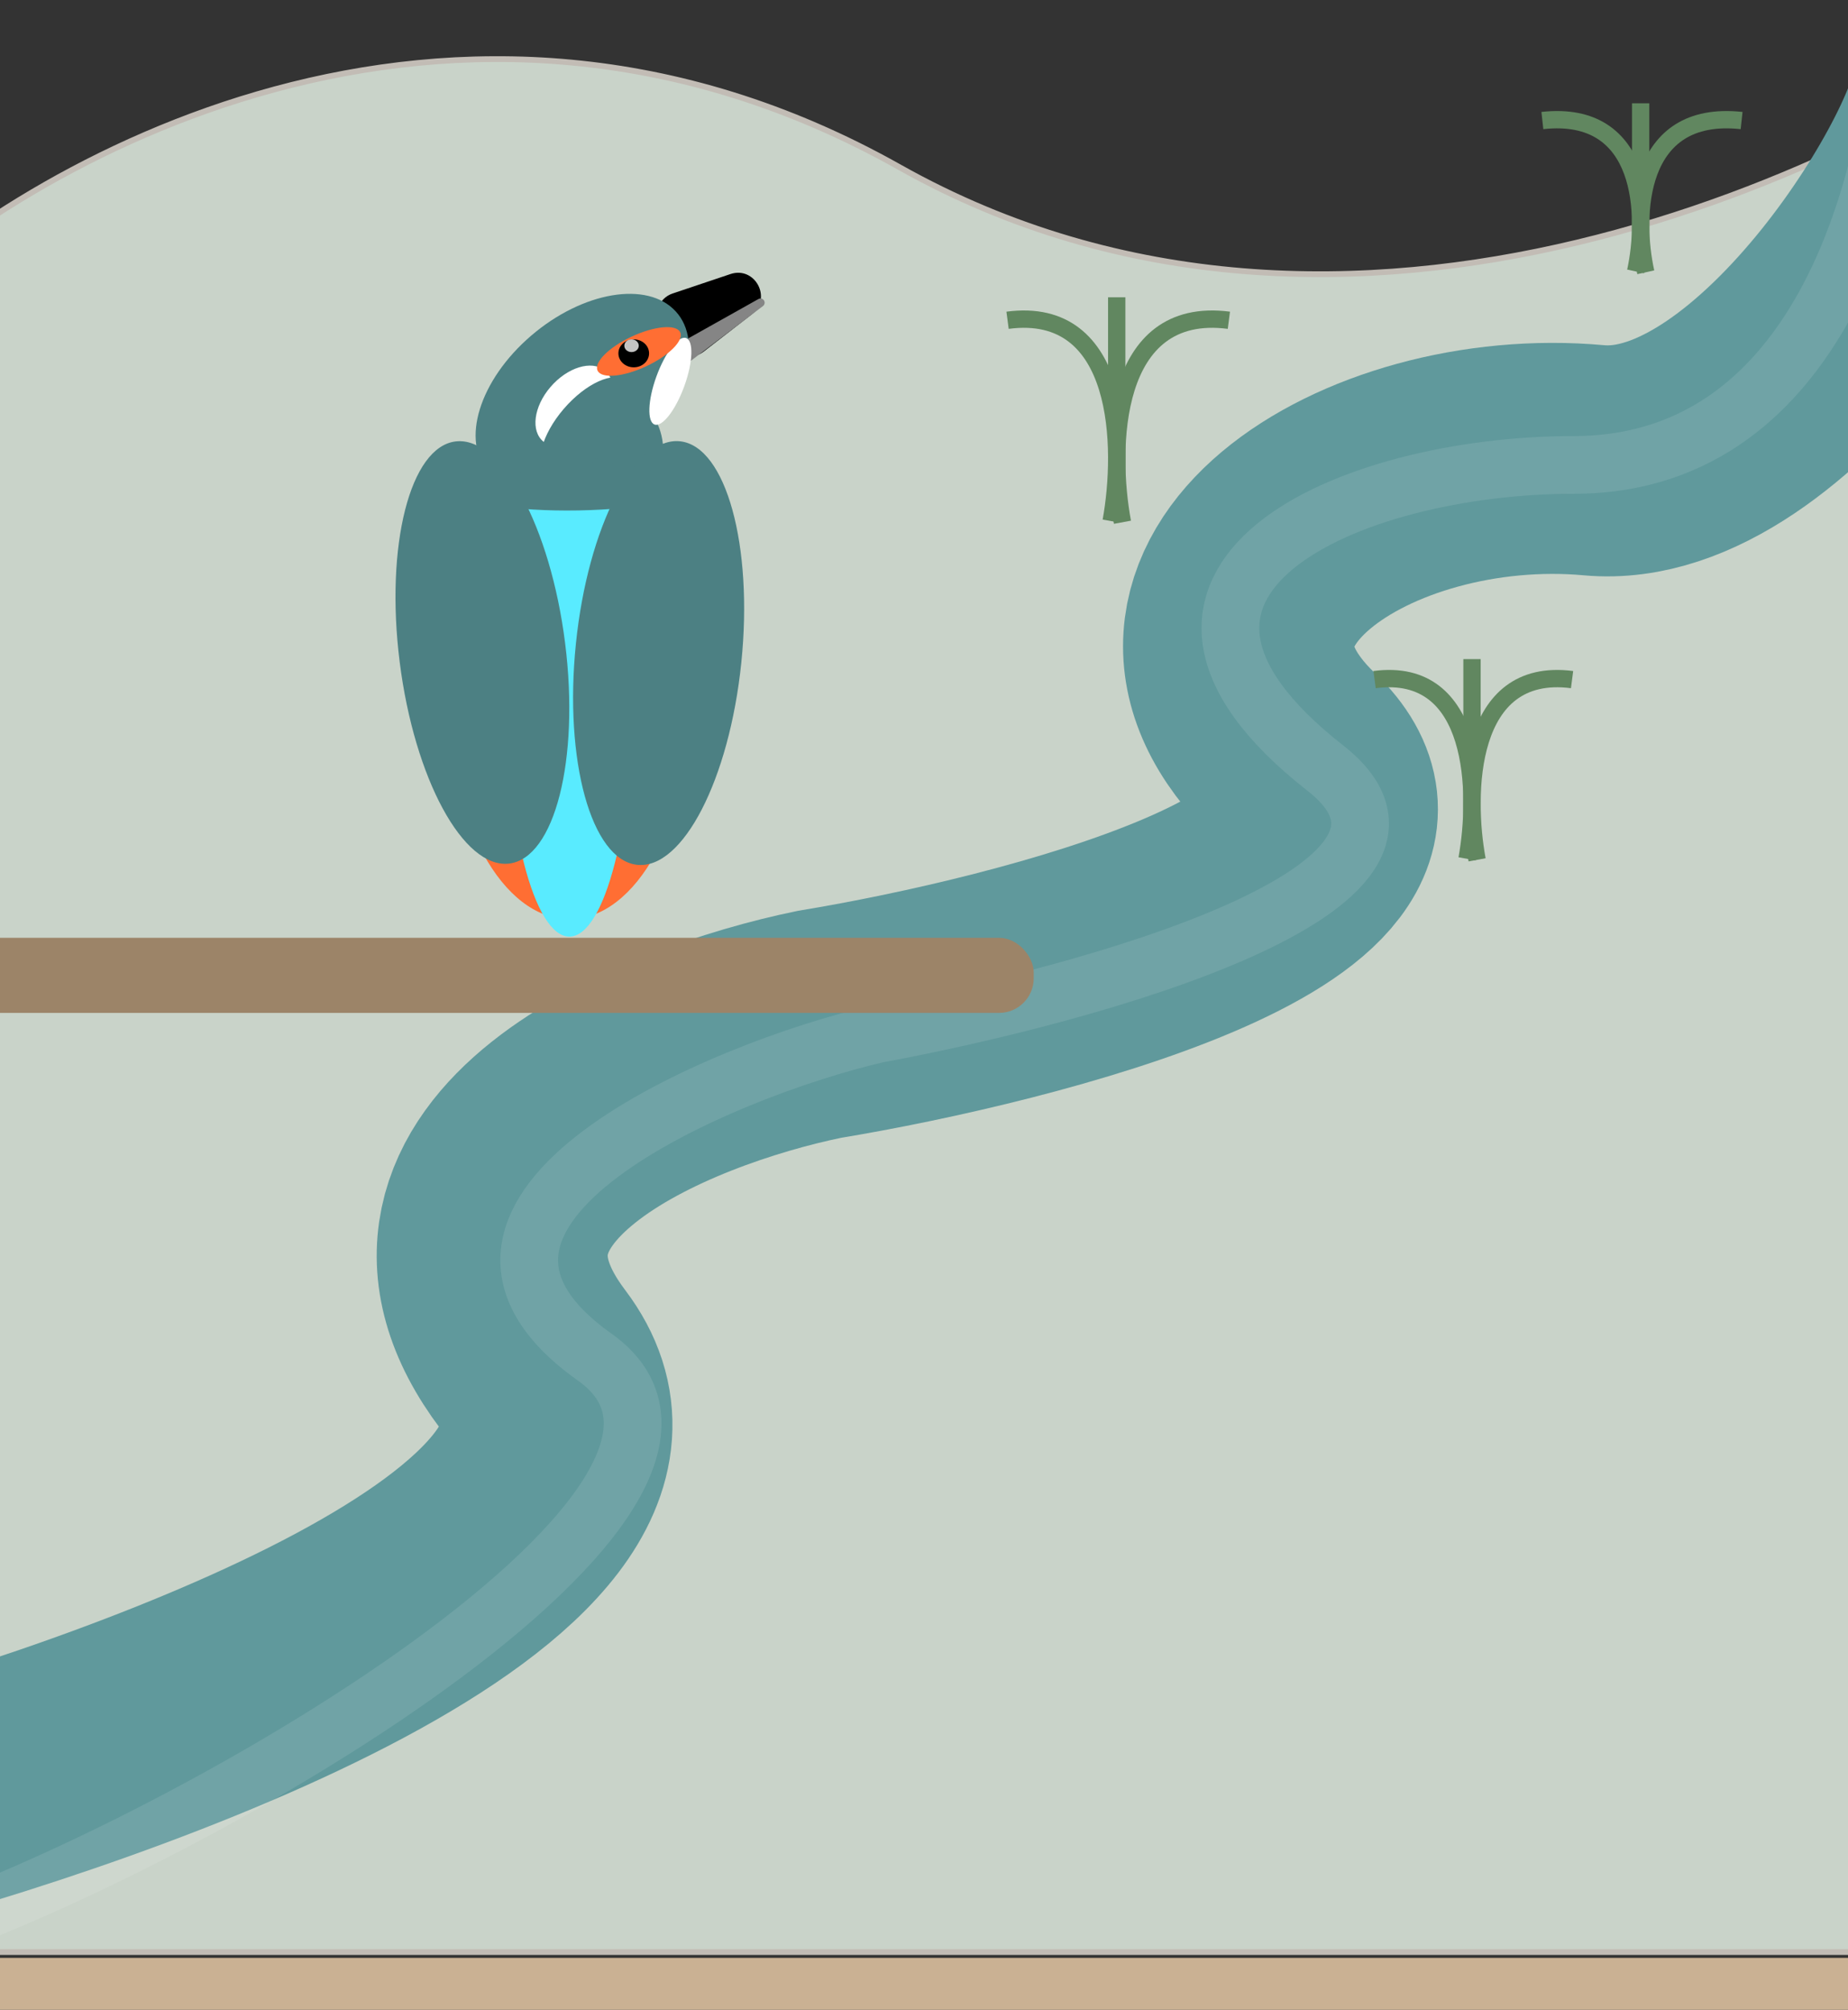 <svg width="320" height="348" viewBox="0 0 320 348" fill="none" xmlns="http://www.w3.org/2000/svg">
<rect x="0" y="0" width="320" height="348" fill="#333333" stroke="none"/>
<path d="M155.745 28.949C78.269 -14.628 4.3 27.993 -23 54.751V338H359V2C323.53 29.14 233.221 72.526 155.745 28.949Z" fill="#C9D3C9" stroke="#C2BCB5"/>
<path d="M-28 316C22.549 302.947 117.375 268.559 92.296 235.431C67.216 202.304 114.897 182.919 141.872 177.368C179.054 171.216 247.586 153.332 224.256 131.007C195.094 103.1 236.65 76.094 276.02 79.695C307.515 82.576 341.718 25.903 340.989 13" stroke="#60999C" stroke-width="40"/>
<path d="M-23 338C26.741 323.631 137.5 259.5 103 235C67.098 209.504 125.388 185.148 151.932 179.036C188.52 172.265 255.978 153.736 229.5 133C188 100.5 233.557 80.5 272.5 80.5C317.5 80.5 325.089 26.116 326.5 24" stroke="white" stroke-opacity="0.1" stroke-width="10"/>
<path d="M255.774 148.88C253.665 137.494 254.002 115.312 272.22 117.674" stroke="#618760" stroke-width="3"/>
<path d="M254.032 148.705C256.085 137.383 255.756 115.324 238.023 117.673" stroke="#618760" stroke-width="3"/>
<path d="M254.891 114.125V148.284" stroke="#618760" stroke-width="3"/>
<path d="M194.361 90.428C191.998 77.667 192.376 52.808 212.793 55.455" stroke="#618760" stroke-width="3"/>
<path d="M192.41 90.232C194.71 77.543 194.342 52.822 174.468 55.454" stroke="#618760" stroke-width="3"/>
<path d="M193.372 51.478V89.759" stroke="#618760" stroke-width="3"/>
<path d="M284.985 47.143C282.858 37.557 283.198 18.884 301.578 20.872" stroke="#618760" stroke-width="3"/>
<path d="M283.228 46.996C285.299 37.464 284.968 18.894 267.077 20.871" stroke="#618760" stroke-width="3"/>
<path d="M284.095 17.885V46.641" stroke="#618760" stroke-width="3"/>
<rect x="-19" y="162.384" width="198" height="13" rx="6" fill="#9C8468"/>
<path d="M126.467 47.459C130.738 46.023 133.754 51.648 130.194 54.411L121.85 60.885C119.894 62.402 117.043 61.796 115.873 59.614L114.206 56.506C113.037 54.324 114.11 51.613 116.457 50.824L126.467 47.459Z" fill="black"/>
<path d="M117.472 63.932C115.264 64.52 114.028 61.477 116.021 60.36L131.326 51.78C131.676 51.583 132.12 51.709 132.315 52.06C132.49 52.376 132.407 52.772 132.119 52.99L118.147 63.602C117.945 63.755 117.716 63.867 117.472 63.932Z" fill="#858585"/>
<ellipse cx="100.161" cy="108.165" rx="22.908" ry="37.855" fill="#4C8083"/>
<ellipse cx="98.591" cy="120.642" rx="21.066" ry="38.513" fill="#FF6E33"/>
<ellipse rx="13.007" ry="19.134" transform="matrix(0.756 0.654 -0.678 0.735 98.585 84.409)" fill="#4C8083"/>
<ellipse cx="98.591" cy="118.846" rx="11.119" ry="43.33" fill="#59EBFF"/>
<ellipse rx="14.408" ry="36.847" transform="matrix(0.994 -0.114 0.125 0.992 83.531 112.982)" fill="#4C8083"/>
<ellipse rx="14.408" ry="36.847" transform="matrix(0.994 0.114 -0.102 0.995 114.046 113.079)" fill="#4C8083"/>
<ellipse rx="13.15" ry="21.355" transform="matrix(0.676 0.737 -0.758 0.652 100.827 67.845)" fill="#4C8083"/>
<ellipse rx="19.967" ry="3.706" transform="matrix(1 -0.018 -0.014 1 100.196 84.675)" fill="#4C8083"/>
<ellipse rx="2.555" ry="7.969" transform="matrix(0.947 0.323 -0.341 0.94 116.08 66.021)" fill="white"/>
<ellipse rx="5.251" ry="8.135" transform="matrix(0.779 0.627 -0.651 0.759 99.41 70.303)" fill="white"/>
<ellipse rx="5.059" ry="10.626" transform="matrix(0.779 0.627 -0.651 0.759 101.552 73.978)" fill="#4C8083"/>
<ellipse rx="2.861" ry="7.882" transform="matrix(0.447 0.895 -0.906 0.424 110.63 60.855)" fill="#FF6E33"/>
<ellipse cx="109.739" cy="61.181" rx="2.657" ry="2.423" fill="black"/>
<ellipse cx="109.359" cy="59.862" rx="1.25" ry="1.103" fill="#C4C4C4"/>
<path d="M0 348H170.5H341V339H0V348Z" fill="#CAB193"/>
</svg>
